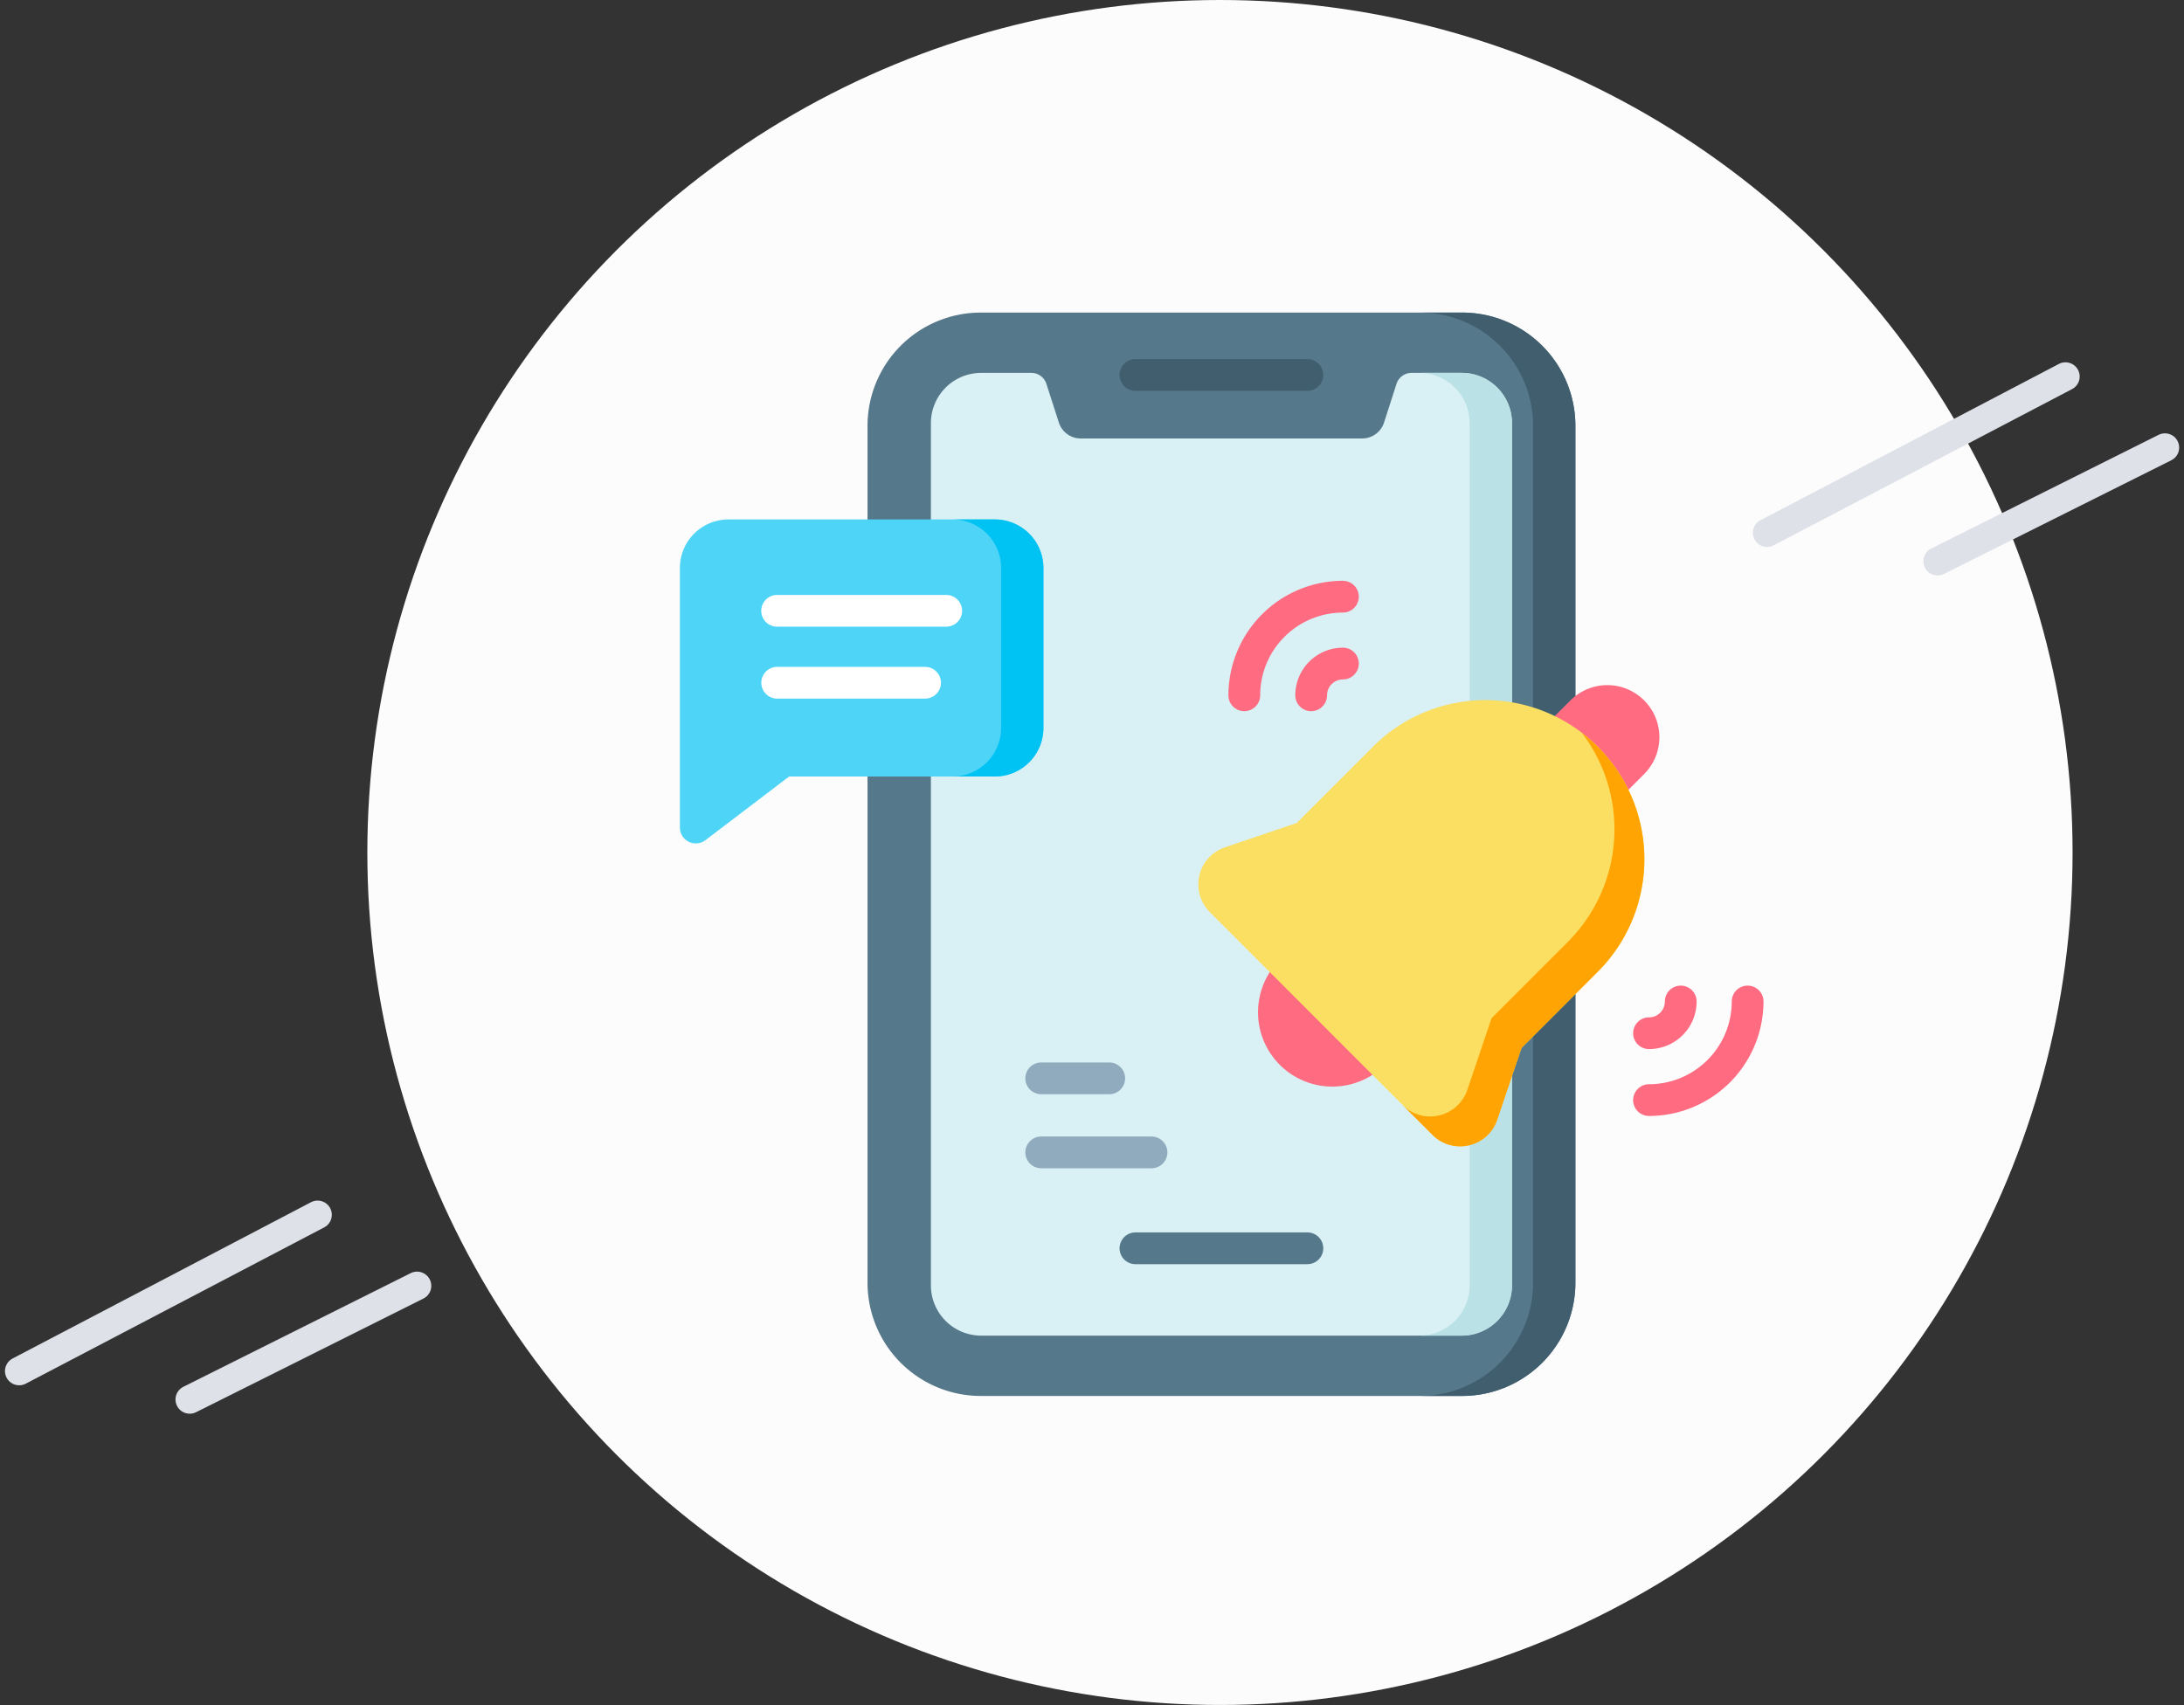 <svg xmlns="http://www.w3.org/2000/svg" width="153.691" height="120" viewBox="0 0 153.691 120">
  <rect x="0" y="0" width="153.691" height="120" fill="#333333" stroke="none"/>
  <g id="otp_img" data-name="otp img" transform="translate(-597.15 -230)">
    <circle id="Ellipse_20" data-name="Ellipse 20" cx="60" cy="60" r="60" transform="translate(623 230)" fill="#FCFCFC"/>
    <line id="Line_3" data-name="Line 3" y1="11" x2="21" transform="translate(598.5 315.5)" fill="none" stroke="#dee1e8" stroke-linecap="round" stroke-width="2"/>
    <line id="Line_6" data-name="Line 6" y1="11" x2="21" transform="translate(721.5 256.5)" fill="none" stroke="#dee1e8" stroke-linecap="round" stroke-width="2"/>
    <line id="Line_4" data-name="Line 4" y1="8" x2="16" transform="translate(610.5 320.5)" fill="none" stroke="#dee1e8" stroke-linecap="round" stroke-width="2"/>
    <line id="Line_5" data-name="Line 5" y1="8" x2="16" transform="translate(733.5 261.5)" fill="none" stroke="#dee1e8" stroke-linecap="round" stroke-width="2"/>
    <g id="notification_1_" data-name="notification (1)" transform="translate(645 252)">
      <g id="Group_10" data-name="Group 10" transform="translate(0)">
        <g id="Group_9" data-name="Group 9">
          <path id="Path_17" data-name="Path 17" d="M138.423,7.968V68.282a7.971,7.971,0,0,1-7.957,7.968h-33.9a7.971,7.971,0,0,1-7.957-7.968V7.968A7.971,7.971,0,0,1,96.563,0h33.9A7.971,7.971,0,0,1,138.423,7.968Z" transform="translate(-75.41)" fill="#56788b"/>
          <path id="Path_18" data-name="Path 18" d="M360.627,7.968V68.282a7.971,7.971,0,0,1-7.957,7.968h-2.978a7.971,7.971,0,0,0,7.957-7.968V7.968A7.971,7.971,0,0,0,349.692,0h2.978A7.971,7.971,0,0,1,360.627,7.968Z" transform="translate(-297.614)" fill="#415e6f"/>
          <path id="Path_19" data-name="Path 19" d="M159.458,32.038V92.723a3.54,3.54,0,0,1-3.534,3.538H122.1a3.54,3.54,0,0,1-3.534-3.538V32.038A3.54,3.54,0,0,1,122.1,28.5h3.531a1.118,1.118,0,0,1,1.063.774l.874,2.715a1.618,1.618,0,0,0,1.544,1.127h19.8a1.619,1.619,0,0,0,1.544-1.127l.874-2.715a1.117,1.117,0,0,1,1.063-.774h3.531a3.54,3.54,0,0,1,3.534,3.538Z" transform="translate(-100.907 -24.256)" fill="#d9f0f4"/>
          <path id="Path_20" data-name="Path 20" d="M355.944,32.038V92.723a3.54,3.54,0,0,1-3.534,3.538h-2.978a3.54,3.54,0,0,0,3.534-3.538V32.038a3.54,3.54,0,0,0-3.534-3.538h2.978A3.54,3.54,0,0,1,355.944,32.038Z" transform="translate(-297.393 -24.256)" fill="#bae1e5"/>
          <path id="Path_21" data-name="Path 21" d="M220.961,21.985h-12.1a1.117,1.117,0,0,0,0,2.234h12.1a1.117,1.117,0,0,0,0-2.234Z" transform="translate(-176.808 -18.711)" fill="#415e6f"/>
          <path id="Path_22" data-name="Path 22" d="M220.961,434.722h-12.1a1.117,1.117,0,0,0,0,2.234h12.1a1.117,1.117,0,0,0,0-2.234Z" transform="translate(-176.808 -369.981)" fill="#56788b"/>
          <path id="Path_23" data-name="Path 23" d="M25.577,101.185v11.262a3.418,3.418,0,0,1-3.412,3.415H7.681l-5.888,4.48a1.108,1.108,0,0,1-.676.228,1.1,1.1,0,0,1-.5-.116,1.117,1.117,0,0,1-.621-1V101.185A3.418,3.418,0,0,1,3.412,97.77H22.165a3.418,3.418,0,0,1,3.412,3.415Z" transform="translate(0 -83.21)" fill="#4dd4f7"/>
          <path id="Path_24" data-name="Path 24" d="M135.223,101.185v11.262a3.418,3.418,0,0,1-3.412,3.415h-2.978a3.418,3.418,0,0,0,3.412-3.415V101.185a3.418,3.418,0,0,0-3.412-3.415h2.978A3.418,3.418,0,0,1,135.223,101.185Z" transform="translate(-109.646 -83.21)" fill="#00c2f3"/>
          <g id="Group_8" data-name="Group 8" transform="translate(5.724 19.873)">
            <path id="Path_25" data-name="Path 25" d="M51.445,133.444h-11.9a1.117,1.117,0,0,0,0,2.234h11.9a1.117,1.117,0,0,0,0-2.234Z" transform="translate(-38.432 -133.444)" fill="#fff"/>
            <path id="Path_26" data-name="Path 26" d="M49.958,167.444H39.549a1.117,1.117,0,0,0,0,2.234H49.958a1.117,1.117,0,0,0,0-2.234Z" transform="translate(-38.432 -162.381)" fill="#fff"/>
          </g>
        </g>
      </g>
      <g id="Group_11" data-name="Group 11" transform="translate(36.477 26.221)">
        <path id="Path_27" data-name="Path 27" d="M414.455,177.14a3.666,3.666,0,0,0-5.186,0l-1.686,1.687a1.117,1.117,0,0,0,0,1.579l3.606,3.608a1.117,1.117,0,0,0,1.579,0l1.686-1.687A3.672,3.672,0,0,0,414.455,177.14Z" transform="translate(-383.081 -176.066)" fill="#ff6b81"/>
        <path id="Path_28" data-name="Path 28" d="M282.106,309.775l-5.814-5.816a1.116,1.116,0,0,0-1.579,0,5.228,5.228,0,1,0,7.393,7.4A1.117,1.117,0,0,0,282.106,309.775Z" transform="translate(-268.977 -284.634)" fill="#ff6b81"/>
        <path id="Path_29" data-name="Path 29" d="M263.984,214.482a2.78,2.78,0,0,1-.634.074,2.738,2.738,0,0,1-1.941-.808l-2.106-2.106-13.563-13.57a2.756,2.756,0,0,1,1.066-4.56l5.045-1.709,5.369-5.372a11.187,11.187,0,0,1,14.7-.985,11.232,11.232,0,0,1,1.124.985,11.2,11.2,0,0,1,0,15.833l-5.37,5.371-1.706,5.046h0A2.743,2.743,0,0,1,263.984,214.482Z" transform="translate(-244.932 -182.097)" fill="#fbdf63"/>
        <path id="Path_30" data-name="Path 30" d="M348.214,225.8a2.742,2.742,0,0,1-1.985,1.8,2.779,2.779,0,0,1-.634.074,2.738,2.738,0,0,1-1.941-.808l-2.086-2.086a2.735,2.735,0,0,0,1.921.788,2.779,2.779,0,0,0,.634-.074,2.742,2.742,0,0,0,1.985-1.8h0l1.706-5.046,5.37-5.371a11.2,11.2,0,0,0,.981-14.711,11.2,11.2,0,0,1,1.125,16.817l-5.37,5.371-1.706,5.046Z" transform="translate(-327.177 -195.21)" fill="#ffa402"/>
      </g>
      <g id="Group_12" data-name="Group 12" transform="translate(38.596 18.878)">
        <path id="Path_31" data-name="Path 31" d="M294.111,158.372a3.354,3.354,0,0,0-3.35,3.351,1.117,1.117,0,1,0,2.234,0,1.118,1.118,0,0,1,1.116-1.117,1.117,1.117,0,1,0,0-2.234Z" transform="translate(-286.055 -153.665)" fill="#ff6b81"/>
        <path id="Path_32" data-name="Path 32" d="M267.22,126.764a8.066,8.066,0,0,0-8.056,8.058,1.117,1.117,0,0,0,2.234,0A5.83,5.83,0,0,1,267.22,129a1.117,1.117,0,1,0,0-2.234Z" transform="translate(-259.164 -126.764)" fill="#ff6b81"/>
        <path id="Path_33" data-name="Path 33" d="M451.525,322.546a3.354,3.354,0,0,0,3.35-3.351,1.117,1.117,0,0,0-2.234,0,1.118,1.118,0,0,1-1.116,1.117,1.117,1.117,0,1,0,0,2.234Z" transform="translate(-421.927 -289.586)" fill="#ff6b81"/>
        <path id="Path_34" data-name="Path 34" d="M458.464,318.078a1.117,1.117,0,0,0-1.117,1.117,5.83,5.83,0,0,1-5.822,5.824,1.117,1.117,0,1,0,0,2.234,8.066,8.066,0,0,0,8.056-8.058A1.117,1.117,0,0,0,458.464,318.078Z" transform="translate(-421.927 -289.586)" fill="#ff6b81"/>
      </g>
      <g id="Group_13" data-name="Group 13" transform="translate(24.305 52.779)">
        <path id="Path_35" data-name="Path 35" d="M164.321,356.634h4.787a1.117,1.117,0,0,0,0-2.234h-4.787a1.117,1.117,0,1,0,0,2.234Z" transform="translate(-163.204 -354.4)" fill="#90abbd"/>
        <path id="Path_36" data-name="Path 36" d="M172.082,389.4h-7.761a1.117,1.117,0,1,0,0,2.234h7.761a1.117,1.117,0,1,0,0-2.234Z" transform="translate(-163.204 -384.188)" fill="#90abbd"/>
      </g>
    </g>
  </g>
</svg>
